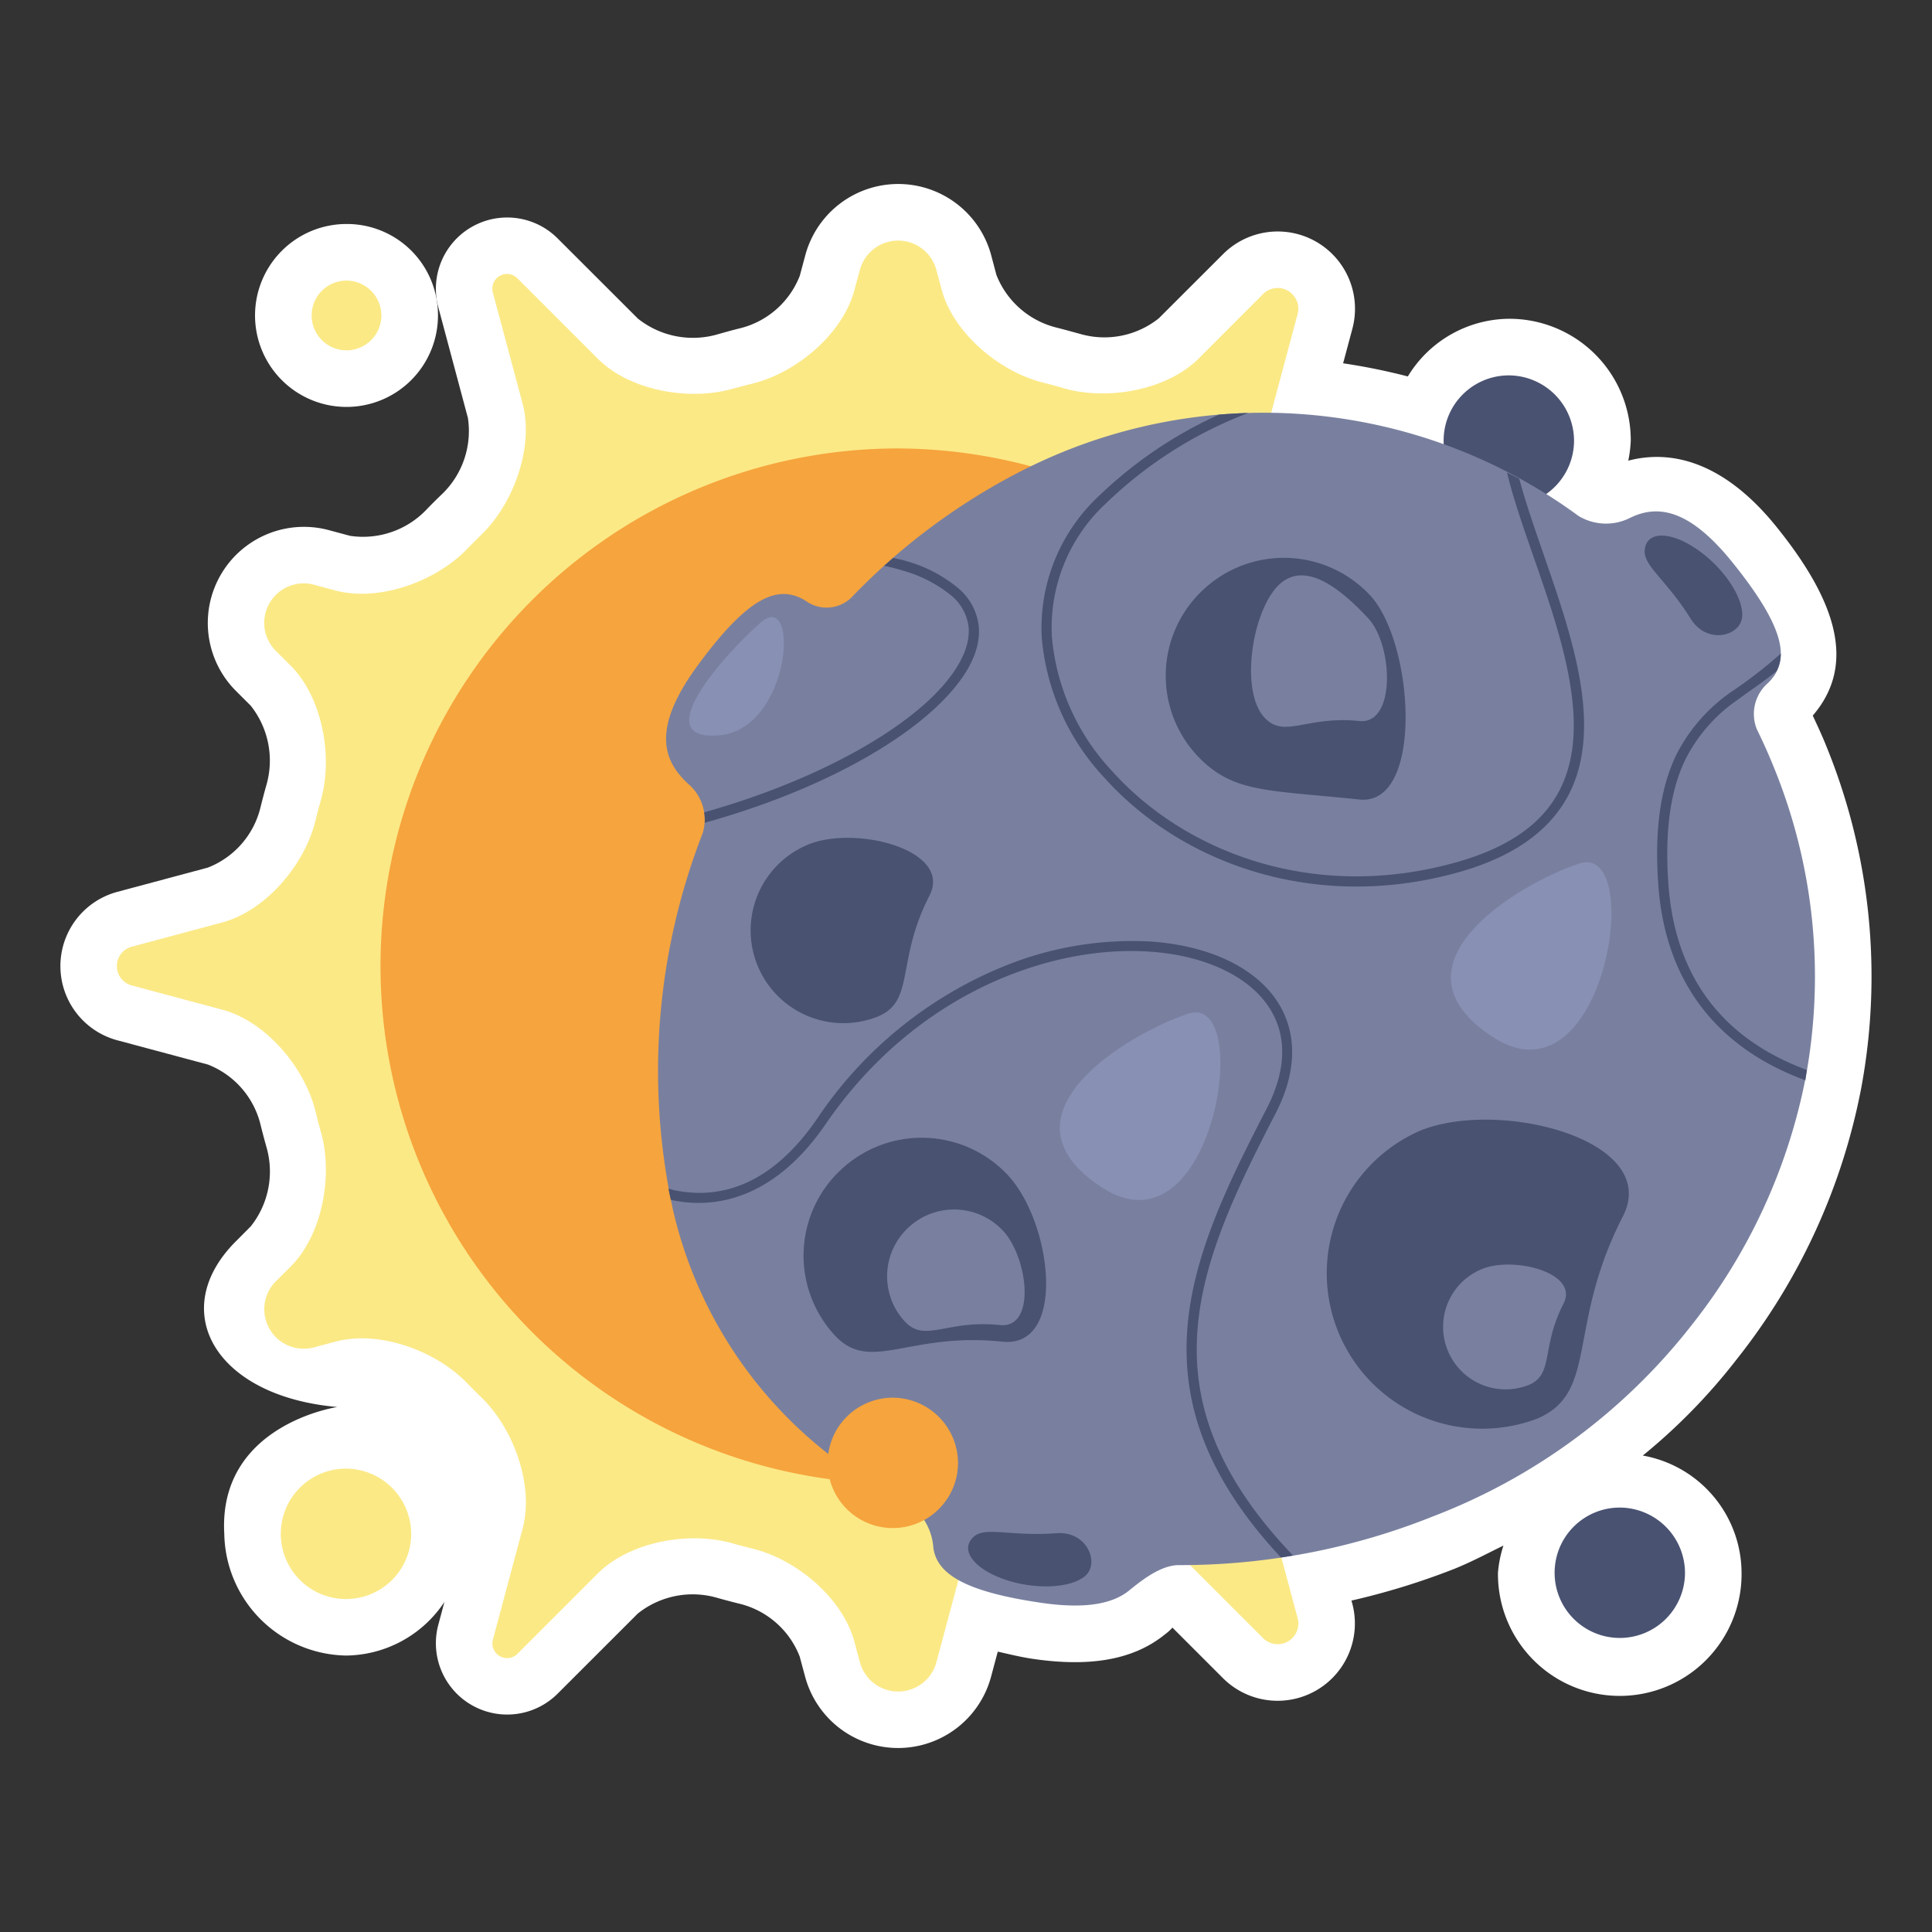 <svg height="512" viewBox="0 0 128 128" width="512" xmlns="http://www.w3.org/2000/svg"><rect x="0" y="0" width="128" height="128" fill="#333333" stroke="none"/><g fill-rule="evenodd"><path d="m22.96 14.84a6.06 6.06 0 1 0 6.057 6.06 6.032 6.032 0 0 0 -6.057-6.06z" fill="#fff"/><path d="m120.1 47.41c2.936-3.41 1.522-7.65-2.423-12.53-3.174-3.93-6.581-5.2-9.8-4.36a8.032 8.032 0 0 0 .165-1.33 8.043 8.043 0 0 0 -8.07-8.07 7.918 7.918 0 0 0 -6.7 3.82 41.244 41.244 0 0 0 -4.287-.87l.616-2.3a5.12 5.12 0 0 0 -8.563-4.94l-4.265 4.26a5.776 5.776 0 0 1 -5.222 1.03c-.511-.14-1.021-.28-1.527-.41a5.77 5.77 0 0 1 -4.011-3.5l-.344-1.3a6.377 6.377 0 0 0 -12.316 0l-.365 1.36a5.721 5.721 0 0 1 -4 3.49c-.492.12-.986.26-1.479.4a5.855 5.855 0 0 1 -5.245-1.05l-5.326-5.32a4.723 4.723 0 0 0 -7.9 4.56l1.962 7.34a5.8 5.8 0 0 1 -1.718 5.05c-.348.33-.7.68-1.044 1.04a5.8 5.8 0 0 1 -5.048 1.72l-1.414-.38a6.369 6.369 0 0 0 -6.151 10.65l.983.98a5.849 5.849 0 0 1 1.045 5.25c-.14.49-.271.99-.392 1.48a5.729 5.729 0 0 1 -3.488 4l-6.007 1.61a5.091 5.091 0 0 0 0 9.83l6.01 1.61a5.73 5.73 0 0 1 3.489 4c.121.49.252.98.392 1.48a5.832 5.832 0 0 1 -1.044 5.24l-.985.99c-4.6 4.594-1.386 10.272 6.724 10.978 0 0-7.9 1.157-7.493 8.4a8.212 8.212 0 0 0 8.072 8.066 7.906 7.906 0 0 0 6.513-3.552l-.41 1.534a4.725 4.725 0 0 0 7.9 4.554l5.32-5.317a5.832 5.832 0 0 1 5.244-1.048c.495.141.991.272 1.481.392a5.739 5.739 0 0 1 4 3.494l.365 1.355a6.378 6.378 0 0 0 12.314 0l.447-1.67c.771.169 1.5.358 2.366.484 3.553.514 6.535.147 8.72-1.637a2.939 2.939 0 0 0 .485-.44l3.353 3.353a5.12 5.12 0 0 0 8.563-4.944l-.054-.2a47.706 47.706 0 0 0 6.829-2.107c1.118-.451 2.167-1.013 3.239-1.537a7.813 7.813 0 0 0 -.362 1.8 8.07 8.07 0 1 0 16.139 0 7.929 7.929 0 0 0 -6.544-7.764 38.925 38.925 0 0 0 6.209-6.36 41.442 41.442 0 0 0 8.255-17.945 40.376 40.376 0 0 0 -2.327-22.75c-.271-.679-.576-1.319-.876-1.969z" fill="#fff"/><path d="m99.965 24.87a4.32 4.32 0 1 0 4.319 4.32 4.34 4.34 0 0 0 -4.319-4.32z" fill="#495271"/><path d="m115.082 64.01-15.982-4.29a39.837 39.837 0 0 0 -3.167-11.8l11.7-11.71-15.975 4.29a39.849 39.849 0 0 0 -8.646-8.65l2.96-11.05a1.3 1.3 0 0 0 .047-.35 1.377 1.377 0 0 0 -1.368-1.37 1.355 1.355 0 0 0 -.968.4l-4.264 4.27c-2.115 2.11-6.042 2.8-8.913 1.98-.463-.14-.928-.26-1.395-.38-2.9-.72-5.953-3.29-6.727-6.17l-.345-1.29a2.624 2.624 0 0 0 -5.072 0l-.367 1.35c-.774 2.89-3.829 5.45-6.73 6.17-.453.11-.9.23-1.351.35-2.874.82-6.806.12-8.92-2l-5.319-5.32a.97.97 0 0 0 -1.661.69.976.976 0 0 0 .033.25l1.966 7.34c.774 2.88-.586 6.64-2.734 8.71-.323.32-.641.63-.953.96-2.076 2.14-5.828 3.5-8.716 2.73l-1.415-.38a2.585 2.585 0 0 0 -.677-.09 2.619 2.619 0 0 0 -1.851 4.47l.984.98c2.114 2.12 2.817 6.05 2 8.92-.127.45-.246.9-.357 1.36-.713 2.9-3.273 5.95-6.161 6.73l-6.006 1.61a1.329 1.329 0 0 0 0 2.57l6.01 1.61c2.888.78 5.448 3.83 6.161 6.73.111.46.23.91.357 1.36.814 2.87.111 6.8-2 8.92l-.984.98a2.617 2.617 0 0 0 1.85 4.467 2.58 2.58 0 0 0 .677-.09l1.414-.378c2.888-.775 6.64.586 8.716 2.733q.468.486.953.954c2.148 2.076 3.509 5.828 2.735 8.716l-1.966 7.337a.966.966 0 0 0 -.033.251.974.974 0 0 0 1.662.689l5.319-5.32c2.114-2.114 6.046-2.817 8.92-2q.673.191 1.353.357c2.9.714 5.956 3.273 6.73 6.161l.363 1.356a2.626 2.626 0 0 0 5.072 0l1.764-6.584a39.819 39.819 0 0 0 11.771-3.115l8.108 8.108a1.369 1.369 0 0 0 2.289-1.322l-2.988-11.145a39.842 39.842 0 0 0 8.576-8.578l16.075 4.313-11.716-11.72a39.784 39.784 0 0 0 3.113-11.78z" fill="#fbe986"/><path d="m59.5 29.71a34.295 34.295 0 1 0 34.3 34.29 34.457 34.457 0 0 0 -34.3-34.29z" fill="#f6a43d"/><path d="m116.393 48.31a2.713 2.713 0 0 1 .754-3.07c1.433-1.42 1.265-3.48-2.392-8.01-2.891-3.58-4.982-3.78-6.739-2.93a3.531 3.531 0 0 1 -3.425-.11 35.279 35.279 0 0 0 -33.738-4.42 36.484 36.484 0 0 0 -3.642 1.67 42.357 42.357 0 0 0 -10.835 8.18 2.361 2.361 0 0 1 -3.018.17c-1.757-1.06-3.7-.4-7.172 4.35-3.089 4.23-2.214 6.33-.528 7.85a3.089 3.089 0 0 1 .889 3.23 43.384 43.384 0 0 0 -1.953 24.97 28.694 28.694 0 0 0 15.567 19.416 3.889 3.889 0 0 1 1.679 2.977c.264 1.679 2.031 2.866 7.171 3.611 3.014.436 4.764.025 5.81-.83.893-.728 2.119-1.673 3.285-1.671a45.064 45.064 0 0 0 16.859-3.238 39.767 39.767 0 0 0 17.088-12.634 38.118 38.118 0 0 0 7.569-16.391 36.663 36.663 0 0 0 -2.122-20.65c-.341-.84-.712-1.67-1.107-2.47z" fill="#79809f"/><path d="m94.115 74.9a10.3 10.3 0 0 0 7.7 19.1c4.119-1.73 1.95-6.108 5.7-13.4 2.596-5.06-8.128-7.82-13.4-5.7z" fill="#495271"/><path d="m55.724 77.49a7.773 7.773 0 0 0 -.358 11.042c2.353 2.44 4.856-.294 11.041.358 4.291.453 3.309-7.89.359-11.04a7.811 7.811 0 0 0 -11.042-.36z" fill="#495271"/><path d="m60.181 81.33a4.406 4.406 0 0 0 -.2 6.258c1.334 1.383 2.753-.167 6.259.2 2.432.257 1.876-4.471.2-6.261a4.434 4.434 0 0 0 -6.259-.197z" fill="#79809f"/><path d="m69.987 101.579c-2.973.23-4.646-.448-5.433.2-1 .828-.117 2.106 1.911 2.833s4.461.635 5.433-.2.151-2.993-1.911-2.833z" fill="#495271"/><path d="m79.719 39.07a7.771 7.771 0 0 0 -.358 11.04c2.353 2.44 4.518 2.21 10.7 2.86 4.291.45 3.646-10.4.7-13.54a7.809 7.809 0 0 0 -11.042-.36z" fill="#495271"/><path d="m84.748 38.73c-1.784 1.68-2.645 7.08-.948 8.84 1.334 1.38 2.753-.17 6.259.2 2.432.26 2.25-5.03.578-6.82s-4.104-3.89-5.889-2.22z" fill="#79809f"/><path d="m53.578 55.94a6.146 6.146 0 1 0 4.6 11.4c2.46-1.03 1.165-3.65 3.4-8 1.554-3.02-4.851-4.67-8-3.4z" fill="#495271"/><path d="m98.2 84.07a4.14 4.14 0 0 0 3.1 7.679c1.657-.7.784-2.456 2.291-5.388 1.042-2.033-3.27-3.141-5.391-2.291z" fill="#79809f"/><g fill="#495271"><path d="m63.453 38.94a9.328 9.328 0 0 0 -3.489-1.79c-.248-.08-.529-.12-.79-.19-.2.18-.4.35-.6.53a10.521 10.521 0 0 1 1.188.3 8.91 8.91 0 0 1 3.244 1.65 3.2 3.2 0 0 1 1.158 2.04c.176 1.45-.788 3.23-2.755 5.03-3.014 2.75-8.3 5.49-14.758 7.31a2.91 2.91 0 0 1 .04.69c6.592-1.83 12.013-4.62 15.173-7.51 2.046-1.87 3.187-3.8 2.97-5.6a3.868 3.868 0 0 0 -1.381-2.46z"/><path d="m84.519 73.75c1.644-3.18 1.332-5.97-.306-7.96s-4.526-3.17-7.965-3.41a22.5 22.5 0 0 0 -9.884 1.7 27.3 27.3 0 0 0 -12.21 10.01c-2.946 4.31-6.3 5.43-9.5 4.76-.123-.03-.244-.07-.367-.1.048.24.1.49.156.74a.2.2 0 0 1 .072.02c3.439.72 7.138-.58 10.19-5.04 5.936-8.66 14.878-11.88 21.495-11.42 3.309.23 6.019 1.39 7.492 3.17s1.783 4.21.226 7.23c-3.2 6.2-6.059 12.094-5.126 18.38.54 3.643 2.366 7.382 6.073 11.358.268-.04.534-.088.8-.133-3.837-4.014-5.676-7.739-6.208-11.325-.891-6.03 1.864-11.78 5.062-17.98z"/><path d="m110.531 58.52c-.266-3.83.248-6.39 1.139-8.22a10.573 10.573 0 0 1 3.487-3.96c.86-.64 1.736-1.21 2.538-1.87a2.469 2.469 0 0 0 .285-1.17 29.423 29.423 0 0 1 -3.224 2.5 11.3 11.3 0 0 0 -3.693 4.2c-.953 1.97-1.476 4.65-1.2 8.57.534 7.7 5.187 11.34 9.751 13 .006-.05.005-.09.013-.14.034-.18.051-.36.083-.54-4.365-1.62-8.668-5-9.179-12.37z"/><path d="m100.656 31.72c-.269-.15-.543-.28-.815-.42.682 2.83 2.033 6.15 3.068 9.49 1.071 3.46 1.778 6.92 1.074 9.79s-2.767 5.21-7.471 6.54c-9.437 2.67-17.983-.66-22.784-5.98a14.881 14.881 0 0 1 -4.038-8.95 11.223 11.223 0 0 1 3.647-8.9 27.754 27.754 0 0 1 9.08-5.82c.092-.04.184-.07.276-.11-.646.02-1.291.06-1.938.11a28.252 28.252 0 0 0 -7.888 5.33 11.971 11.971 0 0 0 -3.85 9.43 15.526 15.526 0 0 0 4.21 9.36c4.973 5.51 13.787 8.92 23.473 6.18 4.856-1.38 7.184-3.94 7.942-7.03s0-6.65-1.085-10.15c-.98-3.15-2.2-6.24-2.901-8.87z"/></g><path d="m104.635 57.21c-3.942 1.29-13.105 6.73-5.707 11.51s10.116-12.96 5.707-11.51z" fill="#8890b4"/><path d="m78.727 67.16c-3.942 1.3-13.105 6.73-5.707 11.52s10.116-12.97 5.707-11.52z" fill="#8890b4"/><path d="m50.405 41.24c-2.327 2.03-7.59 7.87-2.788 7.48s5.391-9.74 2.788-7.48z" fill="#8890b4"/><path d="m112.378 36.36c-1.784-1.21-3.339-1.17-3.414.13-.06 1.02 1.476 1.97 3.047 4.5 1.09 1.76 3.313 1.15 3.414-.13s-1.262-3.3-3.047-4.5z" fill="#495271"/><path d="m22.96 18.59a2.31 2.31 0 1 0 2.307 2.31 2.318 2.318 0 0 0 -2.307-2.31z" fill="#fbe986"/><path d="m22.924 97.3a4.32 4.32 0 1 0 4.319 4.319 4.339 4.339 0 0 0 -4.319-4.319z" fill="#fbe986"/><path d="m59.151 92.6a4.319 4.319 0 1 0 4.32 4.319 4.34 4.34 0 0 0 -4.32-4.319z" fill="#f6a43d"/><path d="m107.316 99.88a4.319 4.319 0 1 0 4.319 4.319 4.34 4.34 0 0 0 -4.319-4.319z" fill="#495271"/></g></svg>